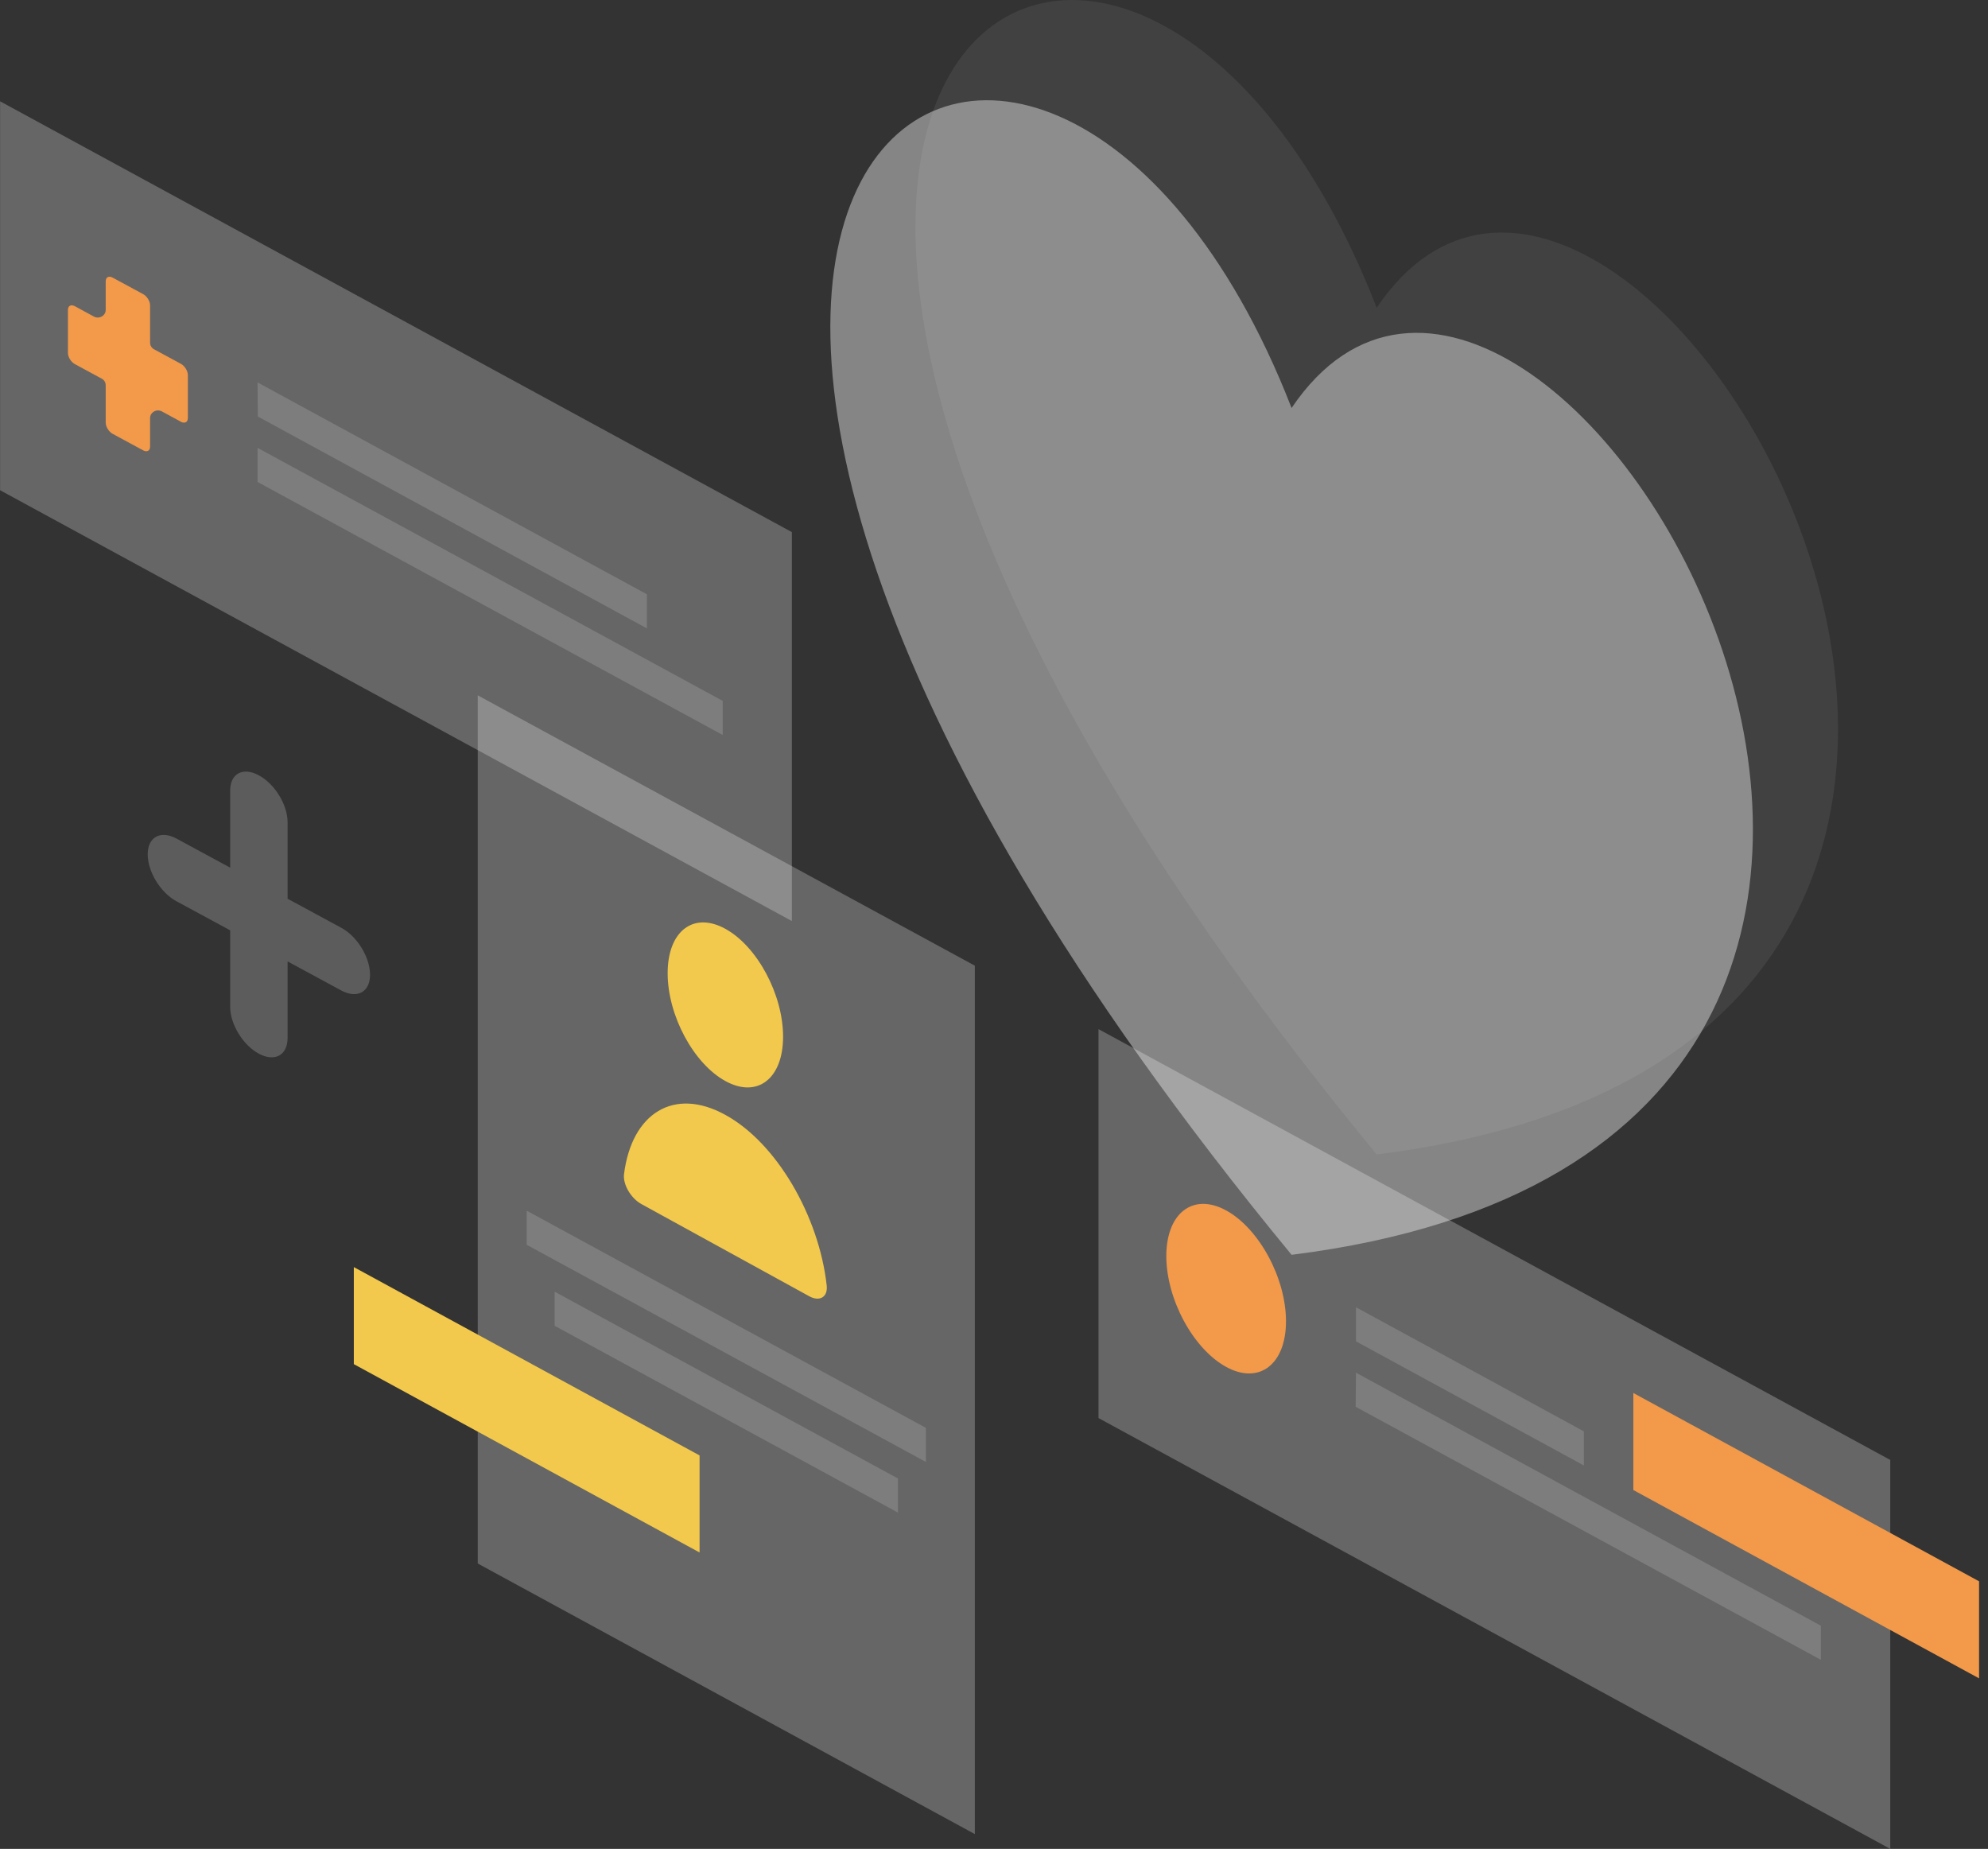 <svg width="157" height="146" viewBox="0 0 157 146" fill="none" xmlns="http://www.w3.org/2000/svg">
<rect x="0" y="0" width="157" height="146" fill="#333333" stroke="none"/>
<path opacity="0.07" d="M108.722 91.168C37.646 4.93 89.062 -26.238 108.722 24.297C128.402 -4.832 179.798 82.277 108.722 91.168Z" fill="white"/>
<path opacity="0.4" d="M102.001 99.089C30.926 12.831 82.342 -18.317 102.001 32.217C121.682 3.089 173.077 90.198 102.001 99.089Z" fill="white"/>
<path opacity="0.2" d="M20.445 61.228C21.705 61.901 22.713 63.564 22.713 64.931V70.97L26.956 73.267C28.216 73.941 29.224 75.604 29.224 76.97C29.224 78.337 28.216 78.891 26.956 78.218L22.713 75.921V81.96C22.713 83.327 21.705 83.881 20.445 83.208C19.185 82.535 18.177 80.871 18.177 79.505V73.465L13.934 71.168C12.674 70.495 11.665 68.832 11.665 67.465C11.665 66.099 12.674 65.544 13.934 66.218L18.177 68.515V62.475C18.155 61.089 19.185 60.535 20.445 61.228Z" fill="white"/>
<path opacity="0.25" d="M37.731 54.911L76.986 76.257V144.832L37.731 123.466V54.911Z" fill="white"/>
<path opacity="0.15" d="M41.595 95.604L73.121 112.753V115.446L41.595 98.297V95.604Z" fill="white"/>
<path opacity="0.15" d="M43.801 102L70.916 116.752V119.445L43.801 104.693V102Z" fill="white"/>
<path d="M55.247 114.93L27.943 100.059V107.722L55.247 122.594V114.93Z" fill="#F2C94C"/>
<path d="M61.843 81.862C61.843 85.188 59.805 86.753 57.285 85.366C54.764 83.98 52.727 80.178 52.727 76.852C52.727 73.525 54.764 71.96 57.285 73.347C59.805 74.733 61.843 78.535 61.843 81.862Z" fill="#F2C94C"/>
<path d="M57.285 88.04C53.231 85.802 49.891 87.901 49.282 92.713C49.177 93.545 49.849 94.653 50.668 95.089L63.901 102.357C64.72 102.812 65.392 102.436 65.287 101.505C64.678 96.04 61.338 90.257 57.285 88.04Z" fill="#F2C94C"/>
<path opacity="0.25" d="M149.28 115.287L86.753 81.267V111.98L149.28 146V115.287Z" fill="white"/>
<path opacity="0.15" d="M107.084 103.228L125.084 113.03V115.723L107.084 105.921V103.228Z" fill="white"/>
<path opacity="0.15" d="M107.084 108.396L143.799 128.376V131.069L107.063 111.089L107.084 108.396Z" fill="white"/>
<path d="M156.295 124.871L128.991 110V117.663L156.295 132.535V124.871Z" fill="#F2994A"/>
<path d="M101.56 104.337C101.56 107.743 99.439 109.366 96.834 107.941C94.23 106.515 92.108 102.594 92.108 99.188C92.108 95.782 94.23 94.158 96.834 95.584C99.439 97.01 101.56 100.931 101.56 104.337Z" fill="#F2994A"/>
<path opacity="0.25" d="M62.536 42.019L0.008 8V38.712L62.536 72.732V42.019Z" fill="white"/>
<path opacity="0.15" d="M20.34 30.198L51.089 46.93V49.623L20.361 32.891L20.34 30.198Z" fill="white"/>
<path opacity="0.15" d="M20.34 35.366L57.075 55.346V58.039L20.34 38.059V35.366Z" fill="white"/>
<path d="M11.854 24.119C11.854 23.782 11.602 23.386 11.308 23.228L8.893 21.921C8.599 21.762 8.347 21.881 8.347 22.218V24.475C8.347 24.931 7.822 25.228 7.401 24.99L5.91 24.178C5.616 24.02 5.364 24.139 5.364 24.475V27.861C5.364 28.198 5.616 28.594 5.91 28.752L8.032 29.901C8.221 30 8.347 30.198 8.347 30.416V33.366C8.347 33.703 8.599 34.099 8.893 34.257L11.308 35.564C11.602 35.723 11.854 35.604 11.854 35.267V33.01C11.854 32.554 12.379 32.257 12.799 32.495L14.291 33.307C14.585 33.465 14.837 33.346 14.837 33.01V29.624C14.837 29.287 14.585 28.891 14.291 28.733L12.169 27.584C11.98 27.485 11.854 27.287 11.854 27.069V24.119Z" fill="#F2994A"/>
</svg>
